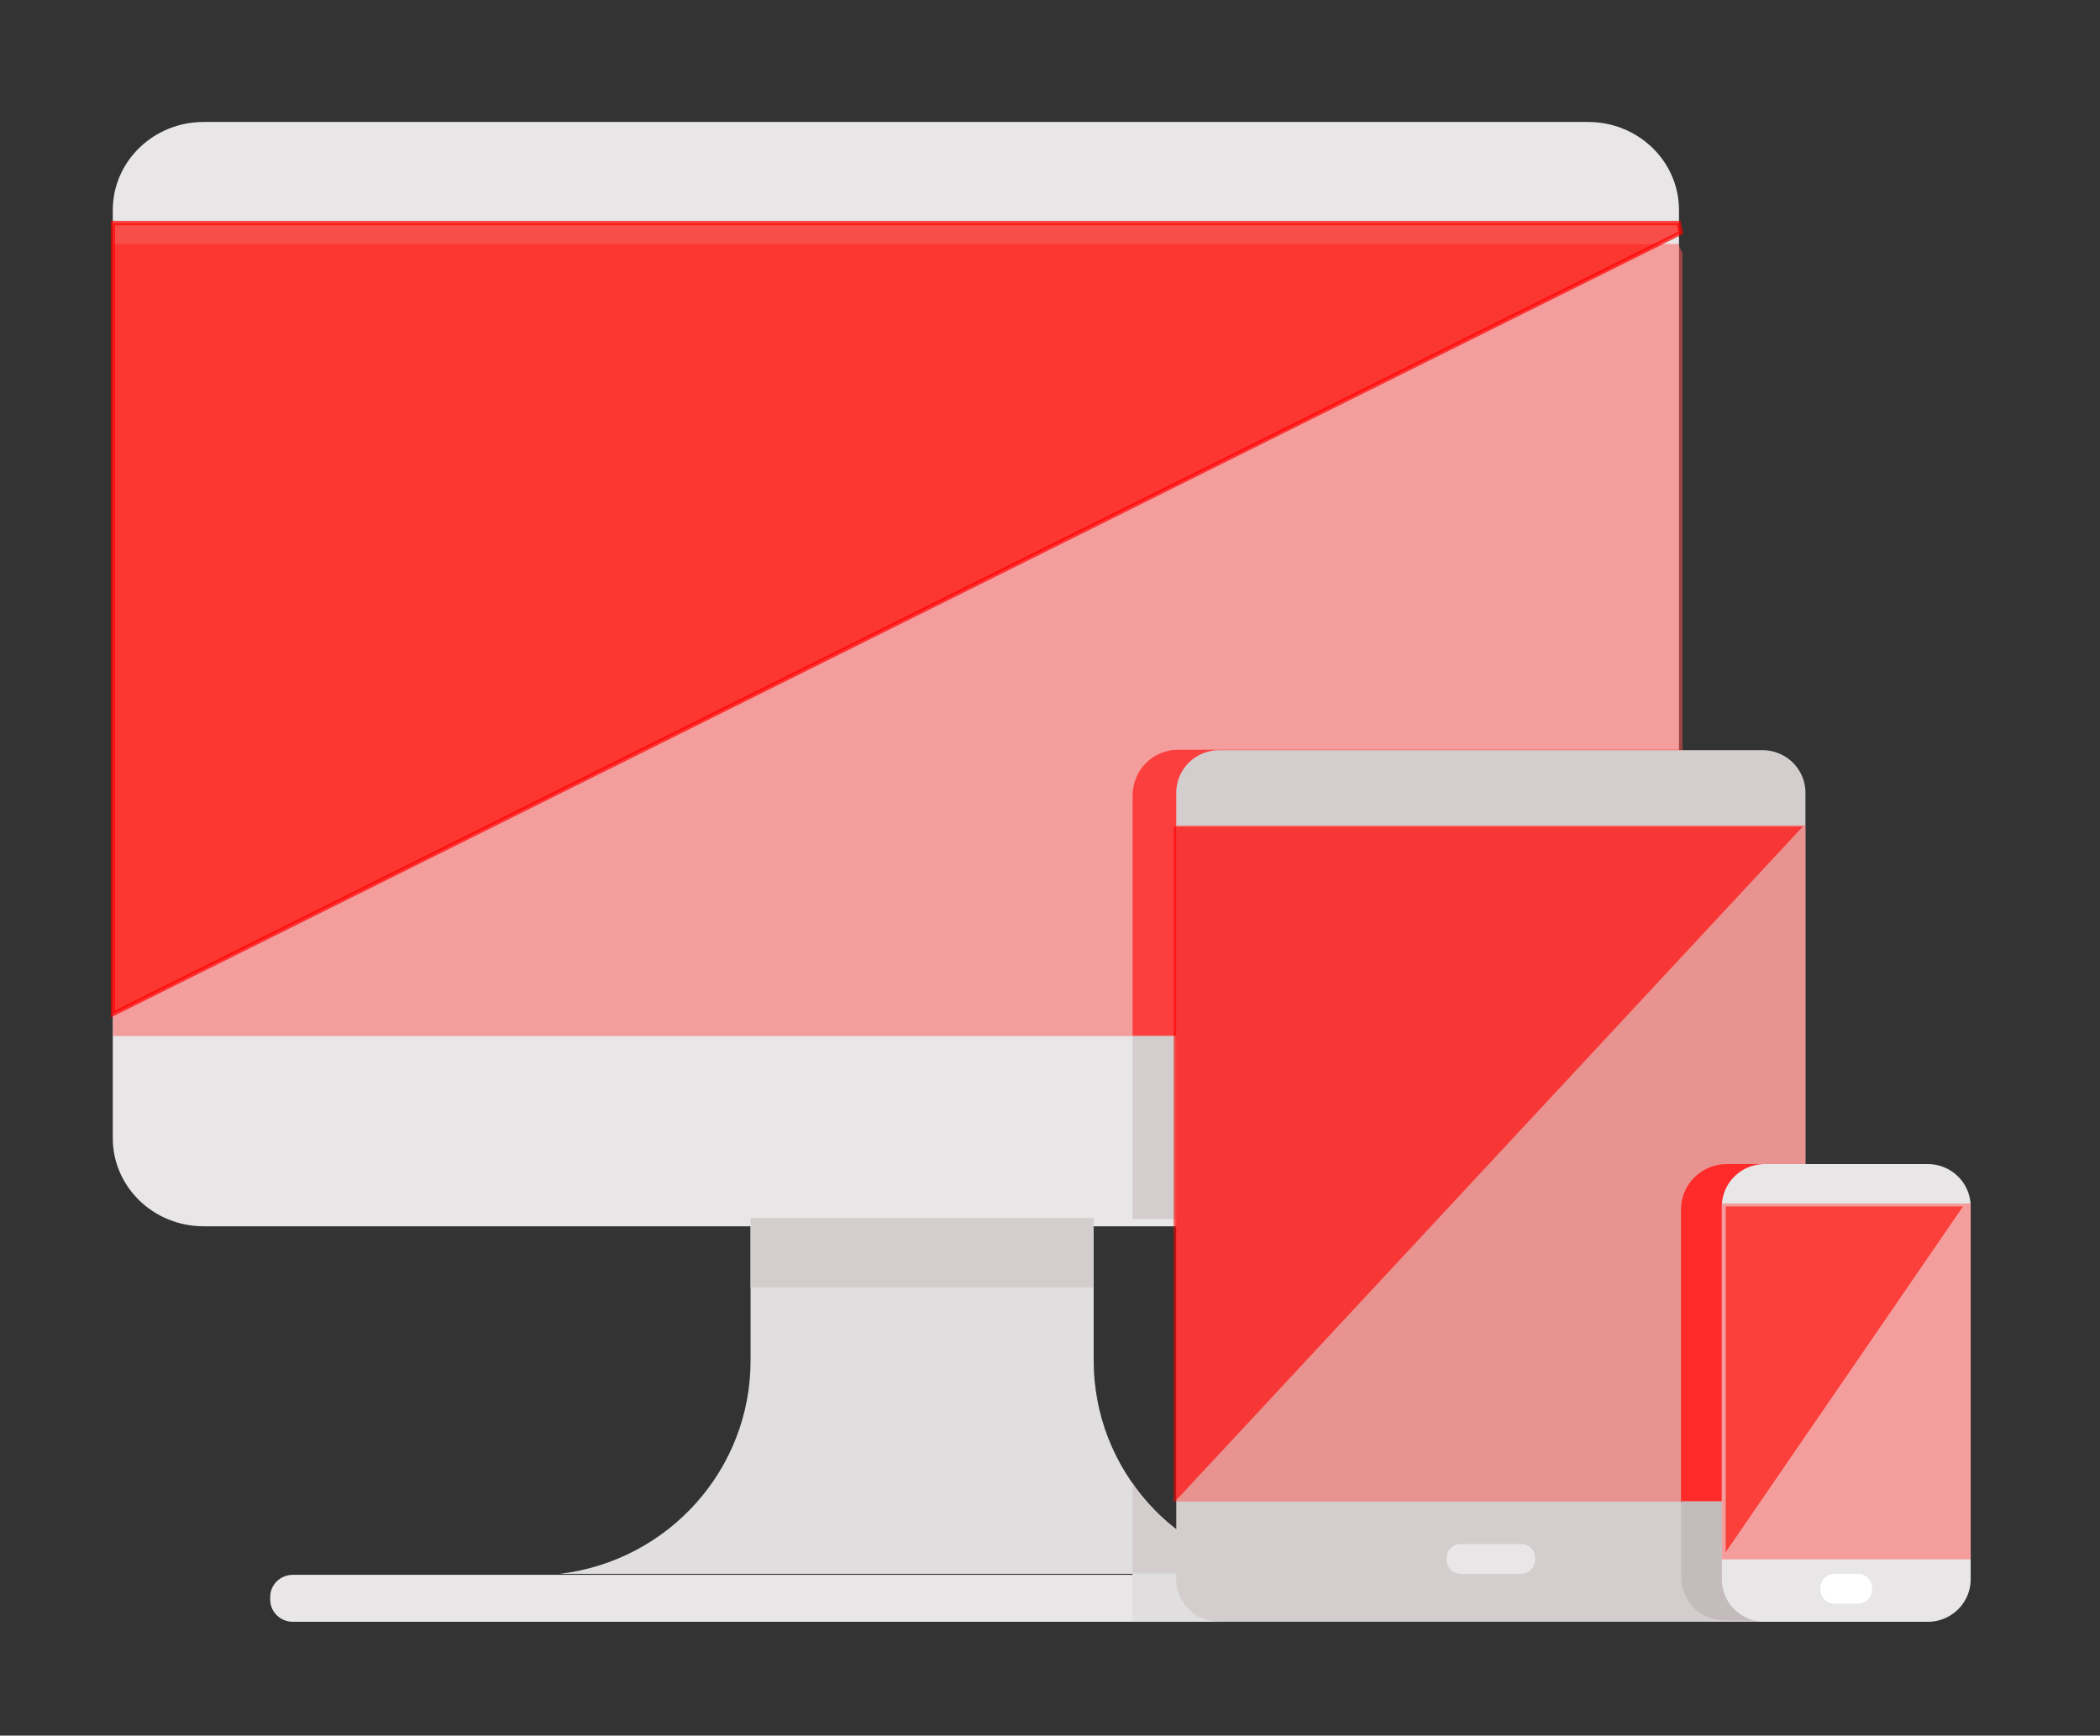 <svg xmlns="http://www.w3.org/2000/svg" xmlns:svg="http://www.w3.org/2000/svg" id="svg5308" width="500.636" height="413.826" version="1.1" viewBox="0 0 500.636 413.826"><rect x="0" y="0" width="500.636" height="413.826" fill="#333333" stroke="none"/><g id="g5306" transform="matrix(0.957,0,0,0.948,14.116,-81.939)"><path id="path5270" fill="#e0dede" d="m 305.137,482.275 h -180.353 v 0 c 27.085,-3.315 47.44,-26.315 47.44,-53.601 v -52.988 h 85.473 v 52.988 c 0,27.286 20.356,50.286 47.44,53.601 z" style="stroke:none;stroke-width:1.105;stroke-dasharray:none;stroke-opacity:1"/><path id="path5272" fill="#e8e6e6" d="m 380.882,394.864 h -344.916 c -12.493,0 -22.621,-9.92 -22.621,-22.157 V 139.269 c 0,-12.237 10.128,-22.157 22.621,-22.157 h 344.916 c 12.493,0 22.621,9.92 22.621,22.157 v 233.437 c 10e-4,12.238 -10.127,22.158 -22.621,22.158 z m -14.205,99.478 h -308.461 c -3.123,0 -5.654,-2.479 -5.654,-5.538 v -0.743 c 0,-3.059 2.531,-5.538 5.654,-5.538 h 308.461 c 3.123,0 5.654,2.479 5.654,5.538 v 0.743 c 0,3.058 -2.531,5.538 -5.654,5.538 z" style="stroke:none;stroke-width:1.105;stroke-dasharray:none;stroke-opacity:1"/><path id="path5274" fill="#4384ec" d="m 13.39,150.294 v 196.721 h 391 V 150.294 c 0,-0.647 -0.908,-1.585 -0.944,-2.503 h -390.044 z" style="opacity:.505;fill:#f55;stroke:none;stroke-width:1.105;stroke-dasharray:none;stroke-opacity:1"/><path id="path5276" fill="#2666ce" d="M 13.39,145.027 V 341.465 L 403.952,144.983 c 0,-0.647 -0.47,-1.54 -0.505,-2.458 H 13.402 Z" style="opacity:.682;fill:#ff0800;fill-opacity:1;stroke:red;stroke-width:1.105;stroke-dasharray:none;stroke-opacity:1"/><path id="path5278" fill="#d3cdcd" d="m 172.224,392.78 h 85.473 v 17.428 h -85.473 z" style="stroke:none;stroke-width:1.105;stroke-dasharray:none;stroke-opacity:1"/><path id="path5280" fill="#2666ce" d="m 404.39,347.014 v -72 h -125.74 c -6.305,0 -11.26,5.215 -11.26,11.52 v 60.48 z" style="opacity:.605;fill:red;stroke:none;stroke-width:1.105;stroke-dasharray:none;stroke-opacity:1"/><path id="path5282" fill="#d3cdcd" d="m 267.39,347.014 v 46 h 111.975 c 13.331,0 25.025,-11.042 25.025,-24.374 v -21.626 z m 17,128.066 c -7,-3.959 -13,-9.298 -17,-15.594 v 22.528 h 17 z" style="stroke:none;stroke-width:1.105;stroke-dasharray:none;stroke-opacity:1"/><path id="path5284" fill="#e0dede" d="m 267.364,482.254 h 22.322 v 12.088 h -22.322 z" style="stroke:none;stroke-width:1.105;stroke-dasharray:none;stroke-opacity:1"/><path id="path5286" fill="#d3cdcd" d="m 424.305,494.342 h -135.337 a 10.7,10.7 0 0 1 -10.699,-10.699 v -197.827 a 10.7,10.7 0 0 1 10.699,-10.699 h 135.337 a 10.7,10.7 0 0 1 10.699,10.699 v 197.827 a 10.7,10.7 0 0 1 -10.699,10.699 z" style="stroke:none;stroke-width:1.105;stroke-dasharray:none;stroke-opacity:1"/><path id="path5288" fill="#4384ec" d="m 278.269,293.991 h 156.735 v 170.122 h -156.735 z" style="opacity:.5;fill:#ff5a55;fill-opacity:1;stroke:none;stroke-width:1.105;stroke-dasharray:none;stroke-opacity:1"/><path id="path5290" fill="#2666ce" d="m 277.636,464.433 v -170.122 h 156.735 z" style="opacity:.622;fill:red;stroke:none;stroke-width:1.105;stroke-dasharray:none;stroke-opacity:1;fill-opacity:1"/><path id="path5292" fill="#e8e6e6" d="m 364.152,482.275 h -15.03 a 3.52,3.52 0 0 1 -3.521,-3.521 v -0.473 a 3.52,3.52 0 0 1 3.521,-3.521 h 15.03 a 3.52,3.52 0 0 1 3.521,3.521 v 0.473 c -0.001,1.945 -1.577,3.521 -3.521,3.521 z" style="stroke:none;stroke-width:1.105;stroke-dasharray:none;stroke-opacity:1"/><path id="path5294" fill="#1d5ebc" d="m 404.009,464.441 v -73.808 a 11.42,11.42 0 0 1 11.417,-11.417 h 39.158 a 11.42,11.42 0 0 1 11.417,11.417 v 73.808 z" style="fill:#ff2a2a;stroke:none;stroke-width:1.105;stroke-dasharray:none;stroke-opacity:1"/><path id="path5296" fill="#c4bcbc" d="m 404.064,482.925 c 0,6.305 4.73,11.089 11.036,11.089 h 39.157 c 3.822,0 6.807,-1.558 8.807,-4.442 v -25.558 h -59 z" style="stroke:none;stroke-width:1.105;stroke-dasharray:none;stroke-opacity:1"/><path id="path5298" fill="#e8e6e6" d="m 465.466,494.342 h -40.593 a 10.7,10.7 0 0 1 -10.699,-10.699 v -93.728 a 10.7,10.7 0 0 1 10.699,-10.699 h 40.593 a 10.7,10.7 0 0 1 10.699,10.699 v 93.728 a 10.7,10.7 0 0 1 -10.699,10.699 z" style="stroke:none;stroke-width:1.105;stroke-dasharray:none;stroke-opacity:1"/><path id="path5300" fill="#4384ec" d="m 414.173,389.128 h 61.992 v 89.511 h -61.992 z" style="opacity:.507;fill:#f55;stroke:none;stroke-width:1.105;stroke-dasharray:none;stroke-opacity:1"/><path id="path5302" fill="#2666ce" d="m 415.135,476.836 v -86.961 h 59.114 z" style="opacity:.629;fill:#ff0800;fill-opacity:1;stroke:none;stroke-width:1.063;stroke-dasharray:none;stroke-opacity:1"/><path id="path5304" fill="#fff" d="m 448.068,489.789 h -5.797 a 3.52,3.52 0 0 1 -3.521,-3.521 v -0.473 a 3.52,3.52 0 0 1 3.521,-3.521 h 5.797 a 3.52,3.52 0 0 1 3.521,3.521 v 0.473 c -0.001,1.945 -1.577,3.521 -3.521,3.521 z" style="stroke:none;stroke-width:1.105;stroke-dasharray:none;stroke-opacity:1"/></g></svg>